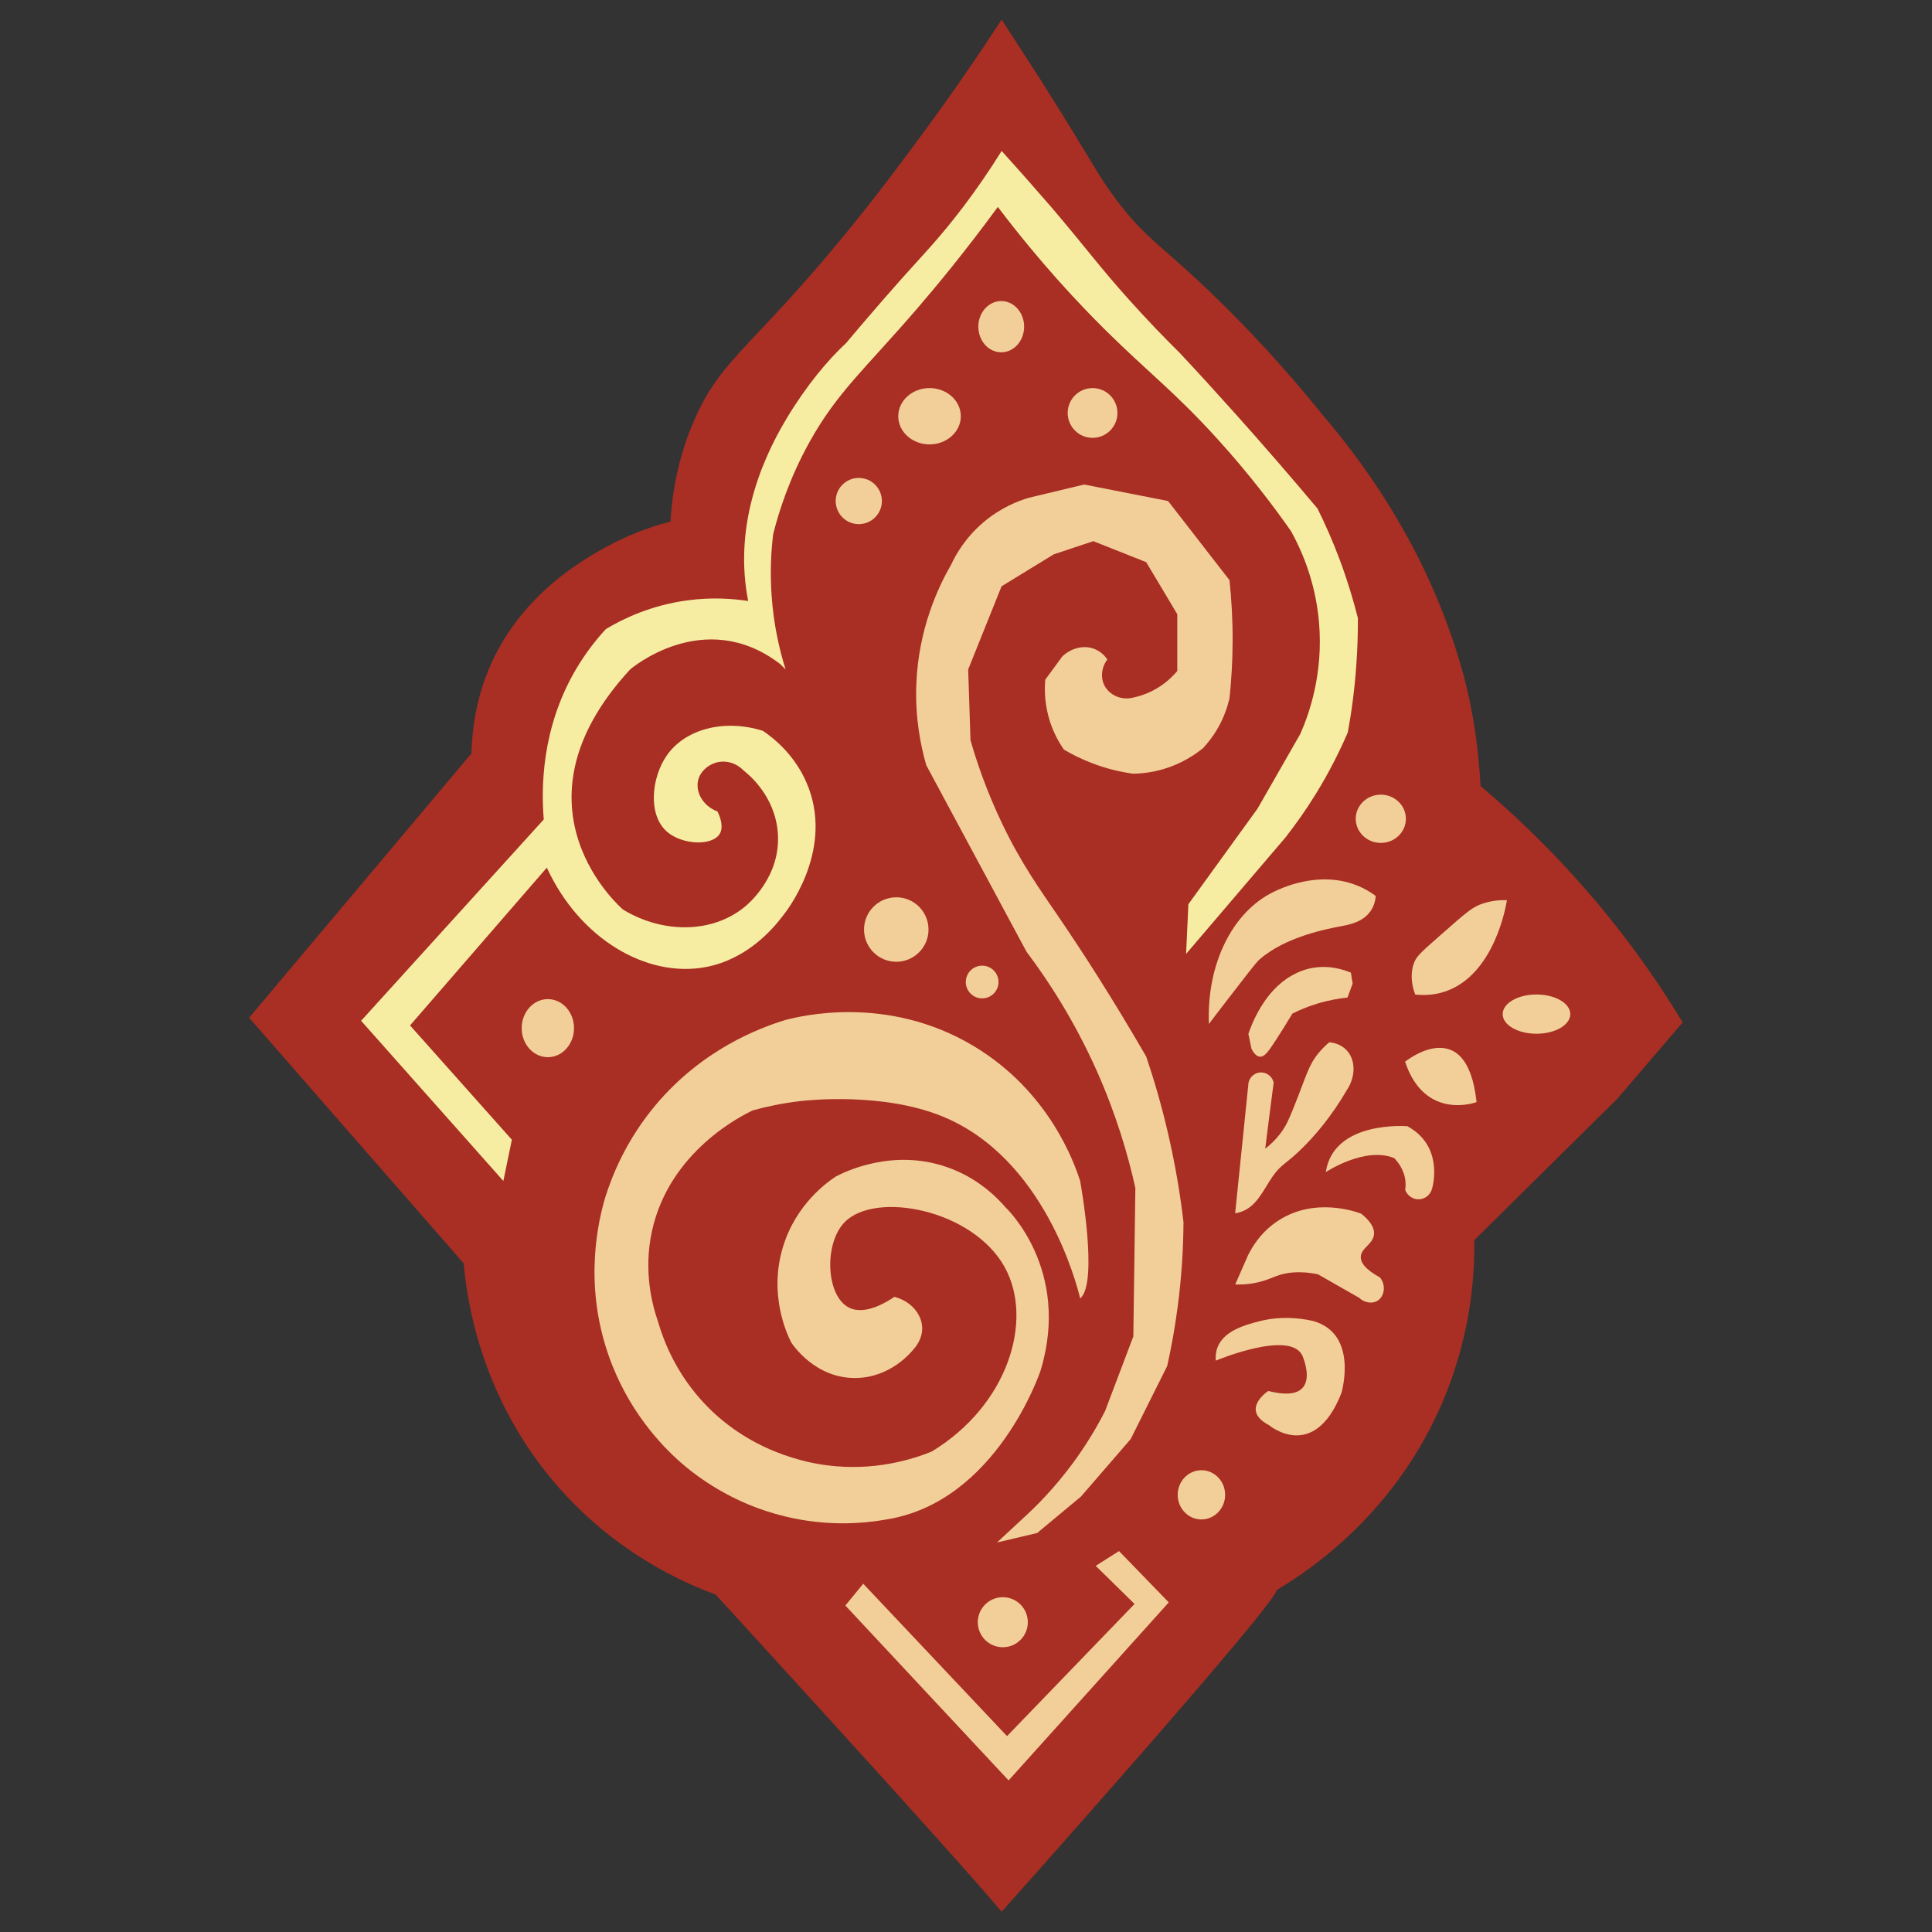 <?xml version="1.0" encoding="utf-8"?>
<!-- Generator: Adobe Illustrator 25.1.0, SVG Export Plug-In . SVG Version: 6.00 Build 0)  -->
<svg version="1.1" id="Layer_1" xmlns="http://www.w3.org/2000/svg" xmlns:xlink="http://www.w3.org/1999/xlink" x="0px" y="0px"
	 viewBox="0 0 2834.6 2834.6" style="enable-background:new 0 0 2834.6 2834.6;" xml:space="preserve">
<rect x="0" y="0" width="2834.6" height="2834.6" fill="#333333" stroke="none"/>
<style type="text/css">
	.st0{fill:#A92E23;}
	.st1{fill:#F6EDA3;}
	.st2{fill:#F2CF99;}
</style>
<path class="st0" d="M1469.6,28.8c-29,44.5-71.2,107.2-125.5,180.2c-34.1,46-76,102.3-134.6,171.1
	C1095,514.4,1056,532.7,1020.2,612.7c-26.9,60.2-34.4,115.9-36.5,152.8c-36.9,8.6-88.9,29-143.4,67.3
	c-72.1,50.8-145.1,135.7-148.6,272.6c-108.7,129.3-217.5,258.5-326.2,387.8c104.9,120.1,209.9,240.3,314.8,360.4
	c4.6,52.3,24.3,197.8,139.2,328.5c84,95.6,180,138.8,230.4,157.4c0,0,351.3,383.2,419.7,465.4c0,0,399.2-447.1,403.8-472.2
	c48.6-28.9,166.9-108.3,237.2-262.3c46.9-102.7,53.2-196.3,52.5-250.9c70-69.2,139.9-138.4,209.9-207.6
	c31.9-37.3,63.9-74.5,95.8-111.8c-20.1-33.3-42.8-67.7-68.4-102.7c-75.1-102.5-155.3-182.6-228.1-244.1
	c-2.9-49.7-9.5-106.5-26.2-167.1c-27.9-100.9-85.5-236.7-204.2-375.8c-60-74.6-114-130.8-152.8-168.8
	c-85.3-83.6-106.3-88.2-152.8-150.6c-27.6-36.9-31.6-50.5-104.9-166.5C1505.6,84.1,1484.1,51,1469.6,28.8z"/>
<path class="st1" d="M1469.6,221.5c-39.2,62.8-75.5,107.8-102.1,137.9c-15.4,17.5-36,39.3-72.4,81.1c-22.8,26.2-41.3,48-53.6,62.7
	c-27.1,25.2-58.2,62.3-87.3,110.6c-41.1,68.4-77,163.1-56.5,268c-22.5-3.5-52.9-5.7-88.1-1.1c-54.9,7.2-96.3,27.6-120.6,42.2
	c-14.8,16-30.1,35.6-43.9,59c-51.1,86.8-51,175.1-47.3,220.4c-89.3,98.5-178.7,196.9-268,295.4c69.6,78.3,139.2,156.6,208.7,235
	c4.2-20.2,8.4-40.3,12.5-60.5l-149.4-167.7l200.7-231.5c48.1,104.6,146.4,162.1,233,145.9c60.8-11.4,98.8-56.1,113.1-75
	c4-4.9,73.5-91.6,38.3-187.2c-17.1-46.6-51-73.3-67.3-84.4c-57.5-18.1-114.7-2.3-141.4,36.5c-22,32-27.9,86.4,0.4,111.3
	c22.2,19.6,66.8,21.6,77.7,3.1c1.7-2.9,6.3-12.6-3.4-32.6c-21-7.8-32.4-28-28.5-45.4c3-13.2,14.2-22.6,25.7-26.1
	c14.3-4.4,30.2,0,41.1,11.4c6.7,5.2,46,36.8,50.2,91.2c4.9,63.8-42.6,104-48.8,109c-46.4,38-118.2,40.1-178.2,3.9
	c0,0-176.8-149.4,10.3-352.4c0,0,108.4-93.5,220.1-8l8,8c-8.8-28.2-17.5-64.9-20.5-108.4c-2.4-34.5-0.8-65,2.3-90.1
	c8-31.8,23.3-81.2,53.6-135.7c40.5-72.7,81.1-106.5,157.4-195c28.8-33.4,70.7-84,118.6-149.4c61.6,81.3,118.3,141.6,159.7,182.5
	c61.5,60.7,100,89.1,162,157.4c49.2,54.1,85.2,102.6,108.4,135.7c14.4,25.9,35.7,72.1,41.1,133.4c6.7,76.4-14.9,135.8-27.4,164.2
	c-20.9,36.5-41.8,73-62.7,109.5l-101.5,140.3l-3.4,73l146-171.1c14.5-18.6,29.7-39.8,44.5-63.9c19.8-32.1,35-62.7,46.8-90.1
	c5.5-30,10-63.2,12.5-99.2c1.7-24.1,2.4-46.9,2.3-68.4c-6.5-25.8-15-54.2-26.2-84.4c-10.5-28.3-21.9-53.8-33.1-76.4
	c-37.9-45.1-77.4-90.8-118.6-136.9c-27.9-31.2-55.6-61.6-83.3-91.2c-21.8-21.5-48-48.5-76.7-80.6c-41.8-46.8-60.1-72.5-110.3-131.6
	C1523.5,282.1,1498.6,253.5,1469.6,221.5z"/>
<ellipse class="st2" cx="1469" cy="479.3" rx="33.6" ry="37.6"/>
<circle class="st2" cx="1603" cy="605.9" r="36.5"/>
<ellipse class="st2" cx="1363.8" cy="610.7" rx="45.9" ry="41.3"/>
<circle class="st2" cx="1260" cy="735.1" r="33.9"/>
<circle class="st2" cx="1315" cy="1363.8" r="47.3"/>
<circle class="st2" cx="1441" cy="1440.8" r="24"/>
<ellipse class="st2" cx="803.8" cy="1508.5" rx="38.4" ry="42.6"/>
<ellipse class="st2" cx="2025.9" cy="1201.3" rx="36.8" ry="35.4"/>
<circle class="st2" cx="1471.3" cy="2380.1" r="36.7"/>
<ellipse class="st2" cx="1762.7" cy="2193.2" rx="34.8" ry="36.1"/>
<ellipse class="st2" cx="2254.3" cy="1487.9" rx="49.6" ry="28.8"/>
<path class="st2" d="M2061.5,1557.7c0,0,90.7-73.6,104.9,59.3C2166.5,1617,2090.6,1645.5,2061.5,1557.7z"/>
<path class="st2" d="M1945.2,1719.7c0,0,57.6-38.2,100.4-20.5c4.9,5.1,15.1,17.2,16.5,34.8c0.4,4.4,0.1,8.4-0.4,11.8
	c3,8.4,11.1,14,19.8,13.8c8.2-0.1,15.7-5.3,18.8-13.1c2.6-7.9,4.9-20.4,3.5-35.5c-1.8-19.7-10.6-43.2-38.9-58.6
	C2064.9,1652.4,1956.6,1643.3,1945.2,1719.7z"/>
<path class="st2" d="M1783.8,1996.3c0,0,110.1-46.2,127.2-6.8c0,0,32.5,72.4-50.2,51.3c0,0-42.2,27.4,1.1,50.2
	c0,0,65.6,55.3,106.1-46.8c0,0,26.2-87.3-41.6-106.1c-20.7-4.7-48.9-7.4-79.9,0.7c-19.2,5.1-51.2,13.5-60.4,38.6
	C1783.4,1984.8,1783.4,1991.6,1783.8,1996.3z"/>
<path class="st2" d="M2015.9,1810.9c1-11.7-8.9-22.3-18.8-30.2c-7.7-2.9-67.5-24.5-120.9,9.7c-25.8,16.5-39,38.9-45.1,51.3
	c-6.3,14.3-12.5,28.5-18.8,42.8c5.3,0.2,13.3,0.2,22.8-1.1c18.2-2.6,29.9-8.3,37.9-11.3c12.7-4.7,32.1-8.4,60.8-2.4
	c20.1,11.5,40.2,23,60.3,34.4c7.9,7.6,19.3,9,26.9,4.4c9.9-6.1,13.2-22.4,3.7-34.2c-23-12.6-28.4-22.7-28.2-30.2
	C1996.9,1830.9,2014.6,1825.7,2015.9,1810.9z"/>
<path class="st2" d="M2210.9,1320.7c-7.8-0.3-20.1,0.2-34.2,4.6c-16,5-23.7,11.9-64.6,47.9c-29.1,25.6-34.4,30.3-38,41.1
	c-5.9,17.6-1.6,34.6,2.3,44.9c17.6,1.8,31.5-0.6,41.8-3.8C2193.5,1431.9,2210.2,1325.6,2210.9,1320.7z"/>
<path class="st2" d="M1773.7,1502.4c-3.6-87.4,34.2-164.4,95-193.9c10.4-5,65.1-31.5,120.9-9.9c12.7,4.9,22.4,11.1,28.9,16
	c-0.5,5.7-2.1,14.1-7.6,22.1c-11.6,16.8-32.9,20.2-42.6,22.1c-20.9,3.9-82.9,15.6-120.9,49.4c-4.3,3.8-18.6,22.3-47.1,59.3
	C1789.1,1482,1779.9,1494.1,1773.7,1502.4z"/>
<path class="st2" d="M1982.1,1427.1c-10.5-4.4-33.6-12.3-60.8-6.1c-13,3-22.1,8.1-26.6,10.6c-39.8,22.8-57.8,69.8-63.1,85.2
	c1.5,7.4,3,14.7,4.6,22.1c2.5,4.9,6.6,10.9,12.2,11.4c6.7,0.6,12.4-7.2,22.1-22.1c7.1-10.9,15.9-24.7,25.7-41.1
	c9.9-5,21.9-10.1,35.9-14.4c16.9-5.2,32.2-7.8,44.9-9.1c2.5-6.8,5.1-13.7,7.6-20.5C1983.6,1437.8,1982.8,1432.4,1982.1,1427.1z"/>
<path class="st2" d="M1950.3,1529.2c-3.6,3-9.4,8.2-15.4,15.4c-15.3,18.4-17.7,32.7-37.1,81c-7.3,18.1-11,26.2-18,35.7
	c-8.4,11.5-17.3,19.3-23.5,24.1c2.1-16.9,4.2-33.9,6.4-50.9c2-15.4,4-30.7,6-46c-2.1-9.8-11.4-16.2-21.1-14.9
	c-9.2,1.3-16.2,9.4-16.2,18.9l-19.2,187.6c1.7-0.3,4.3-0.7,7.4-1.7c24.1-7.6,33.3-31.6,47.3-51.9c13.6-19.6,19.1-17.4,45.1-43.3
	c17.4-17.4,41.1-44.4,64.4-84.4c13-19.9,12.3-43.5-0.1-57.3C1967.6,1531.6,1955.2,1529.7,1950.3,1529.2z"/>
<path class="st2" d="M1246,1918.7c24.2,11.8,57.4-9.9,66.2-16c23.6,6,39.9,24.6,40.8,44.7c0.7,16.3-9.1,28.3-12.3,31.8
	c-3.9,4.9-34.2,42.1-85.5,42.6c-60.1,0.5-92.9-49.9-94.7-52.8c-6.2-12.6-32.8-69.6-11.9-139c19-63.2,65.2-95.6,78-104
	c13.9-7.2,83.3-41.2,162.6-13.7c44.7,15.5,72.7,43.6,86.1,59.1c0,0,96.9,90.4,51.3,239.8c0,0-63.9,192.2-225.8,218.1
	c-31.3,5.6-85.5,11.1-149.7-4.6c-76.9-18.7-128.7-58.2-153.7-80.1c-26.3-23.5-76.2-74.6-104.6-156.3
	c-37.1-106.4-14.6-198.4-4.8-231.5c10.6-33.8,31.6-85.1,74.1-135.7c68.4-81.4,151.9-112.8,189.3-124.3c23-6.2,150.6-37.9,277.2,38
	c110.6,66.3,147.6,171,156.2,198.1c0,0,27.4,149.4,0,172.2c-4.7-19.6-51.9-206.7-203.3-267.6c-86.5-34.8-194.6-23.4-206.2-22.1
	c-29.3,3.3-53.5,9-70.7,13.7c-14.7,6.9-122.5,59.4-148.1,177.4c-12.7,58.5,0.3,107.8,9,132.8c7.6,26.2,24.2,70.4,61.6,112.9
	c70,79.5,161.2,94.5,186.5,97.7c69.3,8.9,125-8.7,153.4-20.2c112.8-68.5,149.6-193.3,107.2-270.3c-46.7-84.9-189.8-112.5-235-66.2
	C1208.5,1824.7,1211.8,1902,1246,1918.7z"/>
<polygon class="st2" points="1266.5,2323.6 1477.5,2547.2 1664.6,2353.3 1607.6,2297.4 1641.8,2275.7 1714.8,2351 1479.8,2612.2 
	1240.3,2355.6 "/>
<path class="st2" d="M1624.7,967.5c-8.5,11.2-10.3,25.8-4.6,37.6c7.3,14.9,25.5,23.1,43.3,18.2c7.8-1.7,17.8-4.7,28.5-10.3
	c17.3-9,28.7-20.6,35.4-28.5c0-27.8,0-55.5,0-83.3l-45.6-76.4c-25.9-10.3-51.7-20.5-77.6-30.8c-19.4,6.5-38.8,12.9-58.2,19.4
	c-25.5,15.6-50.9,31.2-76.4,46.8c-16.3,40.7-32.7,81.4-49,122c1.1,34.6,2.3,69.2,3.4,103.8c8.4,29.3,22.7,73,46.8,123.2
	c27.9,58.1,54.6,95.1,82.9,136.6c31.7,46.5,76.5,115.1,128.1,204.4c11.5,33.9,22.5,71.5,32,112.6c10.9,46.9,18.1,90.7,22.7,130.4
	c-0.2,37.3-2.6,79-8.5,123.9c-4.1,31.2-9.4,60.3-15.4,87.1c-17.9,35.7-35.7,71.5-53.6,107.2c-24.3,28.1-48.7,56.3-73,84.4
	c-21.4,17.8-42.8,35.6-64.2,53.4c-19.6,4.6-39.3,9.3-58.9,13.9l36.5-33.9c22.4-20.2,48-46.6,73-80.1c21-28.1,36.9-55.1,49-78.7
	c13.8-36.5,27.7-73.1,41.5-109.6c1-72.6,2-145.2,3-217.7c-10.8-48.8-28.1-108-56.8-172.3c-32.6-72.9-70.2-131-102.9-174.4
	c-49-91.2-98.1-182.5-147.1-273.7c-8.3-28.8-16.5-69.7-14.6-118.6c3.1-82,32.6-143.6,51.1-175.7c6.7-14.3,20.5-39.1,46.8-61.6
	c26-22.2,52.2-32.1,67.3-36.5c27-6.5,54-12.9,81-19.4l123.2,24.2l90.1,116.1c2.8,26.8,4.7,56.6,4.6,89c-0.1,30.6-1.9,58.9-4.6,84.4
	c-2.8,12-8,28.3-18.2,45.6c-6.8,11.4-14.1,20.5-20.5,27.4c-11.6,9.4-31.1,22.8-58.2,30.8c-17.3,5.1-32.7,6.6-44.5,6.8
	c-17.1-2.4-38.4-6.9-61.6-16c-15.5-6-28.8-12.8-39.9-19.4c-7.1-10.1-16.9-26.6-22.8-49c-5.9-22.3-5.7-41.4-4.6-53.6
	c8.4-11.4,16.7-22.8,25.1-34.2c13-12.1,30.5-16.6,45.6-11.4C1615.5,955.4,1622,963.6,1624.7,967.5z"/>
</svg>
